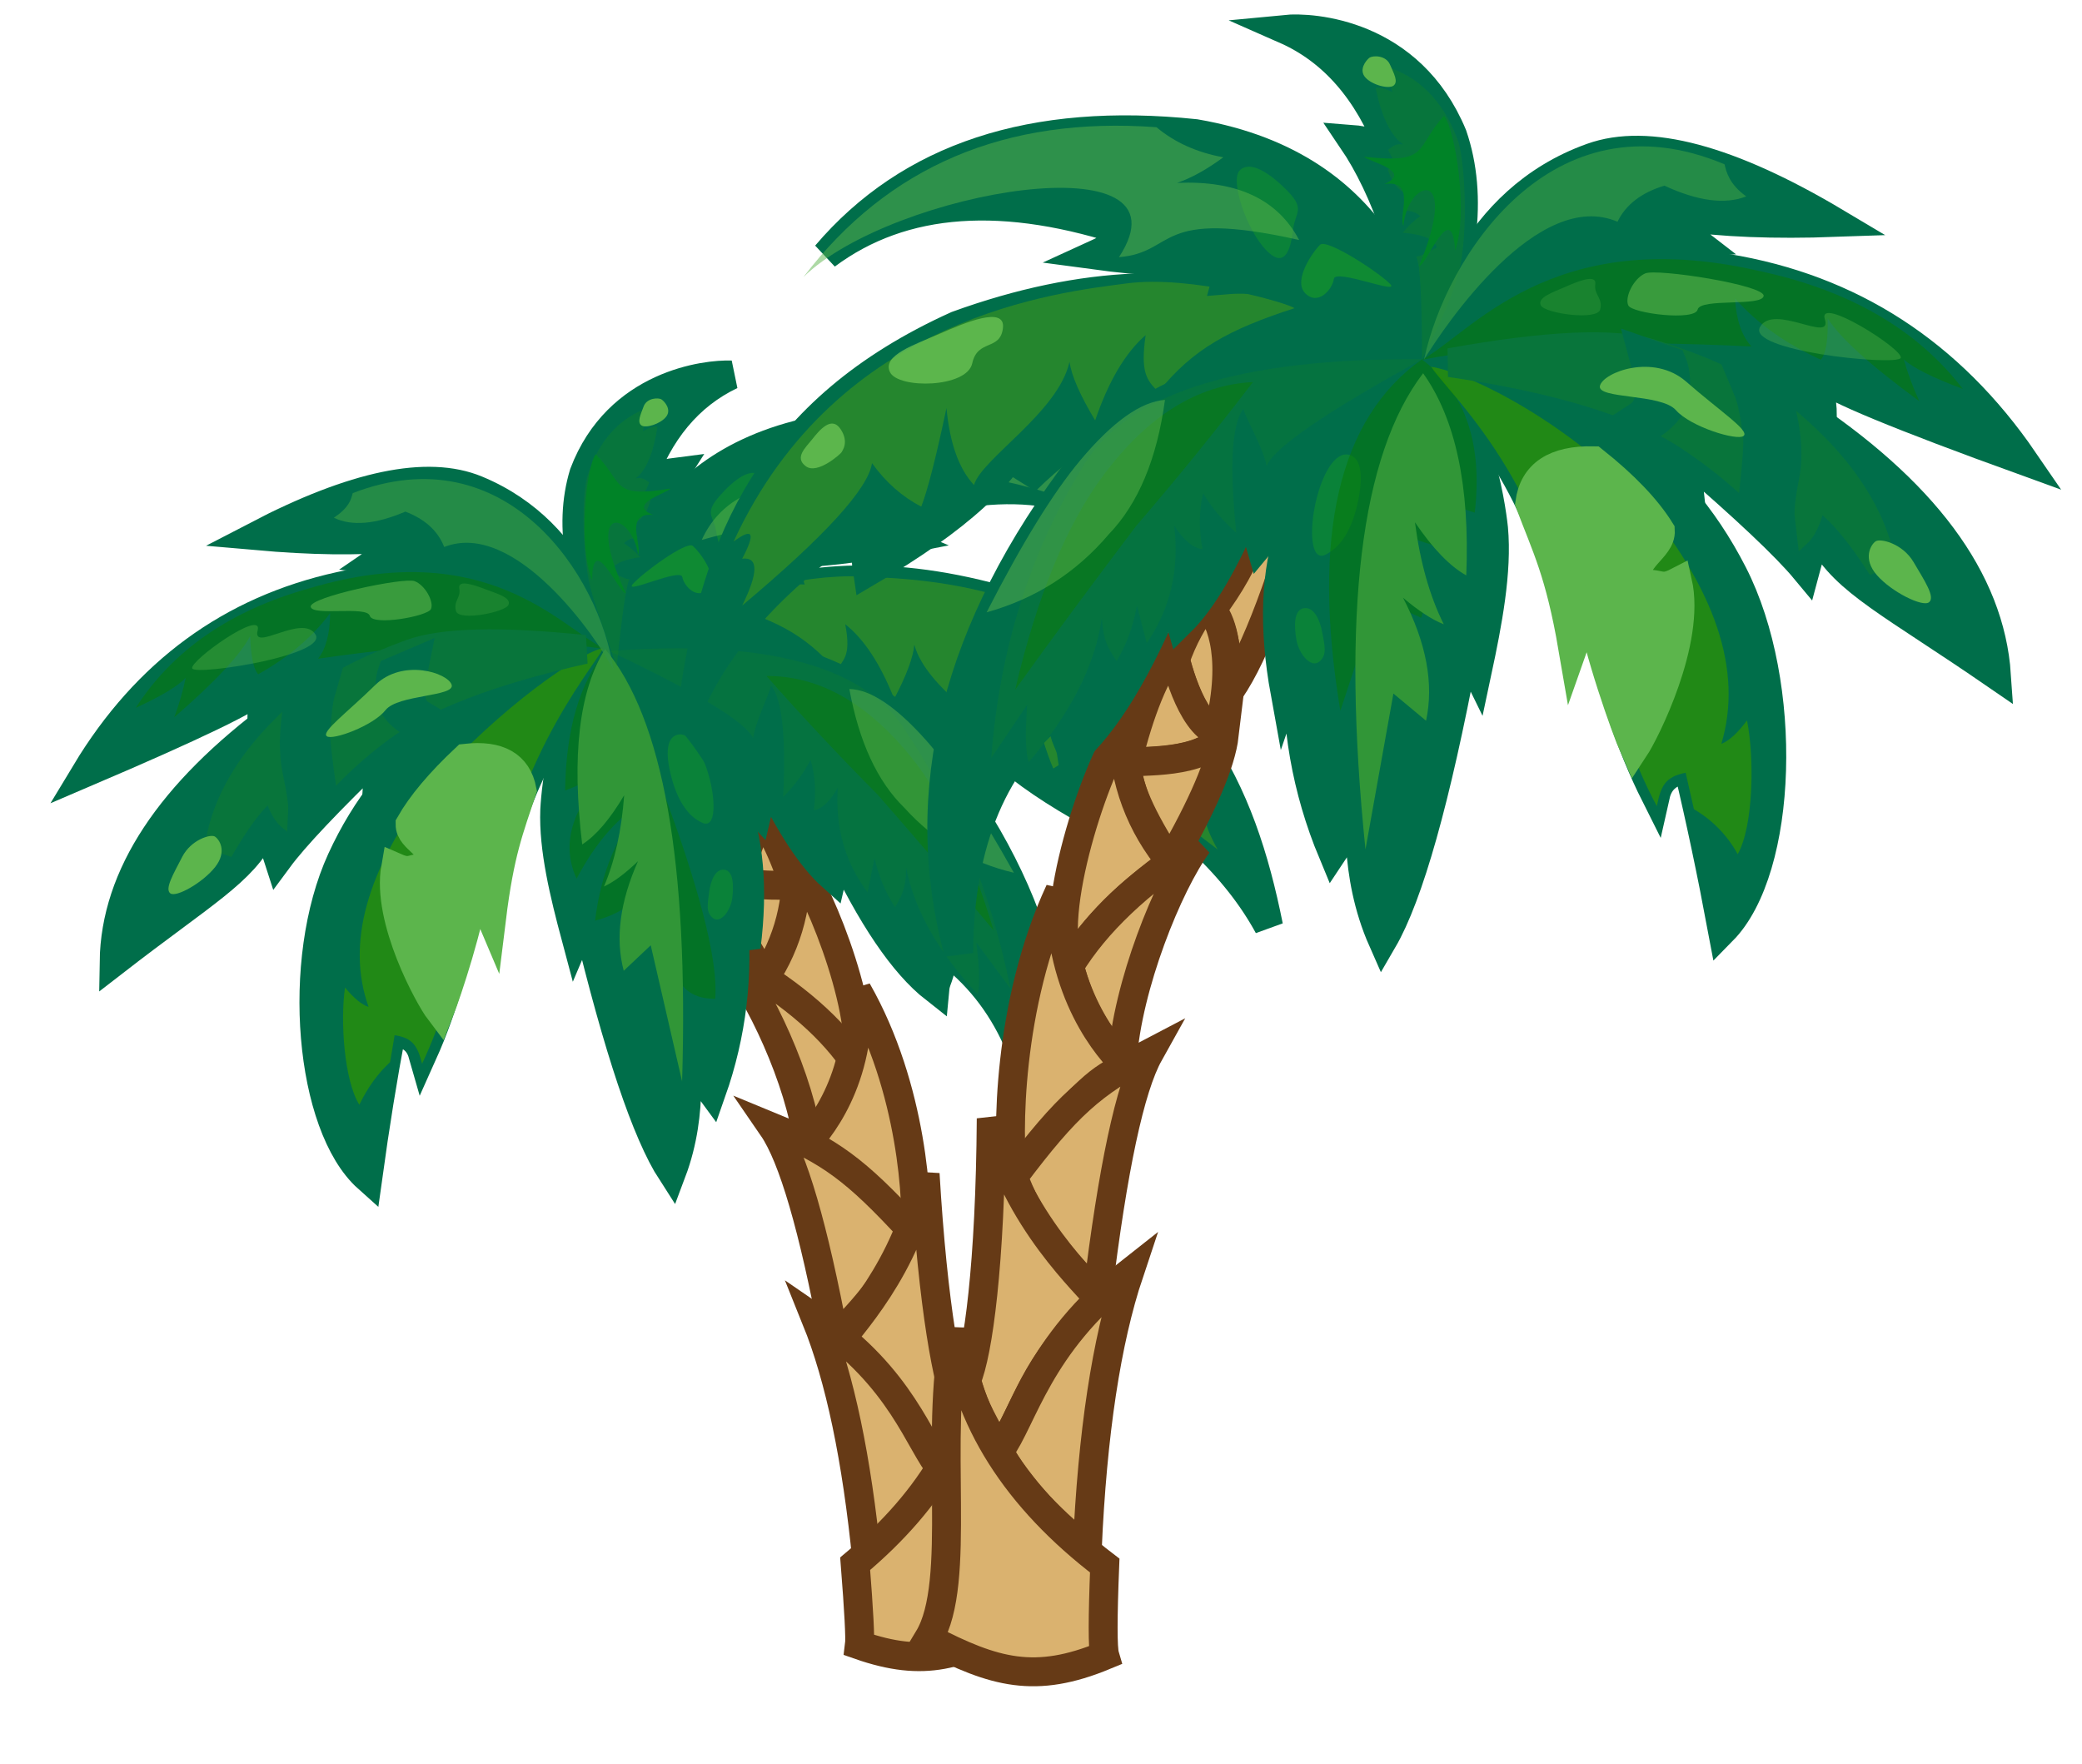 <?xml version="1.0" encoding="UTF-8"?>
<svg width="72px" height="61px" viewBox="0 0 72 61" version="1.1" xmlns="http://www.w3.org/2000/svg" xmlns:xlink="http://www.w3.org/1999/xlink">
    <title>Palm Tree</title>
    <g id="Page-1" stroke="none" stroke-width="1" fill="none" fill-rule="evenodd">
        <g id="Palm-Tree" transform="translate(1, 1)">
            <g id="Small-Palm-Tree" transform="translate(22.53, 34.515) scale(-1, 1) rotate(3) translate(-22.53, -34.515) translate(2.03, 12.015)">
                <path d="M19.366,11.526 C19.073,12.32 18.644,13.092 18.078,13.842 C18.463,14.336 18.607,15.249 18.509,16.581 C19.274,15.603 20.149,13.389 21.134,9.938 C20.519,10.76 19.93,11.29 19.366,11.526 Z" id="Path-14" stroke="#663A16" fill="#DAB26F"></path>
                <path d="M18.358,13.592 C17.962,14.129 17.654,14.733 17.436,15.404 C17.796,16.795 18.218,17.554 18.704,17.68 C19.233,15.474 18.87,14.205 18.358,13.592 Z" id="Path-21" stroke="#663A16" fill="#DAB26F"></path>
                <path d="M17.464,15.164 C16.971,15.808 16.555,16.83 16.217,18.23 C17.769,18.228 18.618,17.964 18.763,17.436 C18.035,17.36 17.561,15.742 17.464,15.164 Z" id="Path-24" stroke="#663A16" fill="#DAB26F"></path>
                <path d="M19.138,16.949 C19.034,17.841 18.469,19.204 17.442,21.038 C16.533,19.604 16.08,18.535 16.082,17.83 C16.533,17.744 18.429,17.918 19.138,16.949 Z" id="Path-25" stroke="#663A16" fill="#DAB26F"></path>
                <path d="M16.195,17.034 C15.408,18.11 13.85,22.843 14.576,24.444 C15.343,23.174 16.384,22.097 17.699,21.214 C16.73,20.013 16.229,18.62 16.195,17.034 Z" id="Path-26" stroke="#663A16" fill="#DAB26F"></path>
                <path d="M18.692,20.174 C17.743,21.421 16.446,24.544 16.295,26.817 C15.484,26.084 14.925,25.116 14.617,23.915 C15.452,22.595 16.81,21.348 18.692,20.174 Z" id="Path-27" stroke="#663A16" fill="#DAB26F"></path>
                <path d="M14.331,21.562 C12.59,25.024 12.6,29.076 12.782,30.25 C15.369,27.404 15.61,27.359 16.522,26.894 C15.943,26.39 14.323,24.684 14.331,21.562 Z" id="Path-28" stroke="#663A16" fill="#DAB26F"></path>
                <path d="M17.493,26.136 C16.849,27.186 16.267,29.656 15.747,33.546 C14.297,32.287 13.35,31.076 12.908,29.915 C14.707,27.741 15.582,27.042 17.493,26.136 Z" id="Path-29" stroke="#663A16" fill="#DAB26F"></path>
                <path d="M12.315,28.014 C12.286,32.599 11.913,35.389 11.556,36.248 C11.773,37.011 11.844,37.177 12.558,38.489 C13.546,36.887 13.423,36.055 15.631,33.714 C15.339,33.276 13.055,31.229 12.315,28.014 Z" id="Path-30" stroke="#663A16" fill="#DAB26F"></path>
                <path d="M16.339,32.836 C15.627,34.906 15.19,37.716 15.026,41.268 C13.693,40.219 12.773,39.222 12.265,38.277 C13.023,37.269 13.469,35.027 16.339,32.836 Z" id="Path-31" stroke="#663A16" fill="#DAB26F"></path>
                <path d="M10.685,33.949 C9.98,37.39 10.926,41.854 9.833,43.637 C11.936,44.714 13.232,45.068 15.436,44.167 C15.393,43.934 15.393,42.995 15.436,41.349 C12.618,39.229 11.034,36.762 10.685,33.949 Z" id="Path-32" stroke="#663A16" fill="#DAB26F"></path>
                <path d="M22.673,9.613 C20.748,8.469 19.233,7.7 18.126,7.307 C18.38,7.651 18.513,7.928 18.526,8.138 C15.41,6.992 11.925,7.127 8.072,8.545 C2.334,11.174 0.703,15.318 0.006,20.082 C1.004,17.996 2.826,16.079 5.47,14.333 C5.272,14.907 5.224,15.535 5.327,16.214 C8.09,14.574 9.701,13.081 10.159,11.736 C10.344,12.291 10.344,12.841 10.159,13.385 C13.191,10.342 17.362,9.085 22.673,9.613 Z" id="Path-9" stroke="#006E4A" fill="#006E4A"></path>
                <path d="M13.501,7.266 C15.519,7.065 18.375,7.771 18.52,7.913 C16.527,8.566 15.532,9.128 14.463,10.481 C14.24,10.103 13.916,10.044 14.08,8.887 C13.456,9.435 12.936,10.323 12.523,11.553 C12.054,10.762 11.79,10.151 11.73,9.72 C11.388,11.299 9.004,12.759 8.783,13.573 C8.319,13.073 8.035,12.272 7.933,11.168 C7.61,12.711 7.351,13.737 7.154,14.248 C6.564,13.939 6.057,13.486 5.634,12.889 C5.518,13.686 4.183,15.169 1.627,17.34 C2.13,16.304 2.13,15.816 1.627,15.876 C2.014,14.796 1.908,14.481 1.309,14.932 C4.541,7.829 11.483,7.467 13.501,7.266 Z" id="Path-11" fill-opacity="0.5" fill="#4A9E13"></path>
                <path d="M22.324,9.864 C24.077,10.975 24.439,14.706 24.447,14.778 C24.569,16.109 24.266,17.7 23.947,19.207 C23.83,18.965 23.69,18.777 23.529,18.641 C22.686,23.151 21.865,26.101 21.064,27.494 C20.147,25.4 20.41,23.37 20.371,22.898 C20.294,23.178 19.92,24.212 19.539,24.788 C18.736,22.838 18.384,20.801 18.483,18.679 L18.085,19.854 C17.722,17.836 17.785,16.122 18.274,14.714 C18.625,13.549 19.676,11.4 22.324,9.864 Z" id="Path-2" stroke="#006E4A" fill="#006E4A"></path>
                <path d="M8.367,10.272 C8.829,9.643 9.301,10.275 9.67,9.661 C10.039,9.046 8.64,9.031 7.823,9.029 C7.006,9.027 5.932,8.915 5.953,9.496 C5.974,10.077 7.905,10.902 8.367,10.272 Z" id="Oval" fill-opacity="0.75" fill="#6FC556" transform="translate(7.841, 9.759) rotate(-24) translate(-7.841, -9.759) "></path>
                <path d="M4.232,12.683 C4.271,12.671 4.624,12.685 4.779,12.212 C4.933,11.739 4.345,11.728 4.001,11.727 C3.657,11.726 3.205,11.64 3.215,12.087 C3.225,12.535 4.192,12.696 4.232,12.683 Z" id="Oval" fill-opacity="0.75" fill="#6FC556" transform="translate(4.009, 12.202) rotate(-52) translate(-4.009, -12.202) "></path>
                <path d="M19.714,15.525 C20.114,15.199 20.316,14.613 20.317,13.82 C20.318,13.027 20.158,12.351 19.718,12.352 C19.277,12.353 19.058,13.118 19.057,13.994 C19.056,14.87 19.313,15.85 19.714,15.525 Z" id="Oval" fill-opacity="0.35" fill="#1EA61C" transform="translate(19.687, 13.97) rotate(13) translate(-19.687, -13.97) "></path>
                <path d="M19.029,18.842 C19.318,18.683 19.277,18.351 19.276,17.962 C19.276,17.573 19.165,17.13 18.847,17.13 C18.528,17.129 18.457,17.64 18.457,18.07 C18.458,18.499 18.74,19.001 19.029,18.842 Z" id="Oval" fill-opacity="0.35" fill="#1EA61C" transform="translate(18.868, 18.001) rotate(-10) translate(-18.868, -18.001) "></path>
                <path d="M17.567,0.075 C19.067,0.696 20.178,1.894 20.899,3.669 C20.462,3.471 20.053,3.359 19.672,3.331 C20.755,4.835 21.521,6.981 21.968,9.772 C23.195,7.202 23.483,5.016 22.83,3.213 C21.497,0.18 18.413,-0.002 17.567,0.075 Z" id="Path" stroke="#006E4A" fill="#006E4A"></path>
                <path d="M22.435,9.771 C24.858,12.138 26.325,14.996 26.835,18.345 C27.058,17.672 27.249,17.247 27.407,17.07 C27.977,19.454 28.657,21.416 29.448,22.956 C29.559,22.474 29.906,22.2 30.488,22.133 C30.863,23.666 31.224,25.337 31.571,27.146 C33.491,25.238 33.684,19.51 31.902,16.108 C30.038,12.549 26.882,10.436 22.435,9.771 Z" id="Path-3" stroke="#006E4A" fill="#006E4A"></path>
                <path d="M34.567,15.045 C35.292,16.418 36.65,17.062 39.849,19.365 C39.702,16.404 37.718,13.612 33.896,10.989 C29.951,8.948 26.267,8.437 22.844,9.457 C24.183,9.825 26.797,10.493 28.274,11.469 C29.85,12.51 29.909,12.518 30.499,13.16 C30.461,12.745 30.428,12.494 30.4,12.408 C32.252,14.076 33.468,15.274 34.046,16.002 C34.269,15.209 34.351,15.285 34.567,15.045 Z" id="Path-4" stroke="#006E4A" fill="#006E4A" transform="translate(31.347, 14.156) rotate(-1) translate(-31.347, -14.156) "></path>
                <path d="M21.902,9.603 C22.202,8.449 23.152,4.751 26.873,3.434 C28.602,2.822 31.105,3.482 34.383,5.413 C32.48,5.481 30.877,5.419 29.573,5.226 C29.726,5.602 29.897,5.863 30.086,6.007 C28.382,6.094 27.162,6.094 26.426,6.008 C26.966,6.536 26.894,6.417 27.183,6.794 C25.101,6.432 24.436,6.45 21.902,9.603 Z" id="Path-5" stroke="#006E4A" fill="#006E4A" transform="translate(28.143, 6.408) rotate(-6) translate(-28.143, -6.408) "></path>
                <path d="M22.485,9.638 C25.645,6.906 28.127,6.11 31.455,6.661 C35.264,7.291 38.301,9.28 40.568,12.629 C36.753,11.231 34.692,10.368 34.386,10.04 C34.316,10.624 34.393,10.896 34.397,11.139 C32.85,9.646 27.62,8.152 22.485,9.638 Z" id="Path-6" stroke="#006E4A" fill="#006E4A"></path>
                <path d="M3.927,6.09 C6.457,2.961 10.19,1.67 15.127,2.215 C21.015,3.279 21.727,8.122 22.264,9.503 C19.925,7.598 17.858,6.724 16.063,6.883 C16.106,6.712 16.184,6.532 16.297,6.344 C14.905,6.379 13.493,6.294 12.061,6.09 C12.502,5.878 12.877,5.65 13.185,5.409 C9.338,4.041 6.252,4.268 3.927,6.09 Z" id="Path-7" stroke="#006E4A" fill="#006E4A"></path>
                <path d="M22.68,9.527 C17.234,8.986 14.074,10.406 11.961,12.687 C8.093,17.782 6.83,22.822 8.173,27.808 C8.189,24.357 9.267,21.808 11.406,20.16 C11.301,21.145 11.578,21.199 11.642,21.634 C12.683,20.727 13.712,19.023 14.729,16.521 C14.761,16.724 14.849,17.075 14.992,17.572 C15.662,16.906 16.35,15.731 17.054,14.046 C17.155,14.231 17.283,14.6 17.441,15.152 C19.198,13.036 18.764,11.704 22.68,9.527 Z" id="Path-8" stroke="#006E4A" fill="#006E4A"></path>
                <path d="M22.353,9.324 C23.348,10.398 23.914,11.998 24.053,14.122 C23.339,13.911 22.596,13.502 21.822,12.895 C23.709,14.365 24.374,15.796 23.816,17.187 C23.065,15.932 22.228,15.082 21.304,14.638 C22.318,15.68 22.968,17.024 23.254,18.672 C22.314,18.468 21.74,18.079 21.534,17.505 C19.756,17.755 21.822,21.452 19.247,21.588 C18.856,18.673 22.01,10.474 22.353,9.324 Z" id="Path-10" fill-opacity="0.5" fill="#077902"></path>
                <path d="M22.416,9.308 C23.388,10.695 23.77,12.931 23.561,16.016 C23.069,15.737 22.556,15.196 22.022,14.393 C22.178,15.613 22.466,16.652 22.886,17.509 C22.533,17.367 22.126,17.097 21.665,16.697 C22.364,18.074 22.594,19.326 22.355,20.454 L21.377,19.623 L20.54,24.383 C19.914,16.835 20.54,11.81 22.416,9.308 Z" id="Path-10" fill="#319637"></path>
                <path d="M22.471,9.271 C23.272,9.371 26.083,11.074 28.709,13.72 C31.056,16.508 31.897,19.015 31.232,21.242 C31.465,21.15 31.725,20.913 32.011,20.53 C32.242,21.667 32.206,23.763 31.728,24.602 C31.412,24.025 31.033,23.554 30.59,23.187 C30.474,22.674 30.405,22.367 30.384,22.265 C29.755,22.391 29.611,22.691 29.488,23.299 C28.776,21.99 28.021,19.99 27.223,17.297 C27.089,17.827 26.943,18.355 26.786,18.879 C26.22,13.486 22.951,10.043 22.471,9.271 Z" id="Path-12" fill-opacity="0.75" fill="#2D9105"></path>
                <path d="M16.893,10.533 C15.732,11.994 14.524,13.426 13.269,14.83 C11.881,16.593 10.627,18.227 9.507,19.731 C10.189,16.927 11.108,14.782 12.266,13.296 C13.638,11.534 15.181,10.613 16.893,10.533 Z" id="Path-16" fill="#047325"></path>
                <path d="M29.469,15.007 C29.501,15.559 28.6,15.744 28.749,16.572 C29.524,16.439 29.457,16.768 30.045,16.474 C30.461,18.265 29.113,21.029 28.787,21.508 C28.503,20.887 27.564,18.488 27.349,17.166 C27.163,17.465 27.137,17.558 26.827,18.411 C26.423,16.125 26.052,15.356 25.54,14.038 C25.66,13.163 26.291,12.76 27.433,12.829 C28.364,13.616 29.043,14.342 29.469,15.007 Z" id="Path-13" stroke="#5CB54C" fill="#5CB54C"></path>
                <path d="M22.271,9.387 C19.302,10.989 17.7,12.08 17.464,12.658 C17.364,12.1 16.829,11.178 16.751,10.872 C16.395,11.362 16.323,12.652 16.535,14.742 C16.125,14.375 15.788,13.965 15.522,13.511 C15.393,14.036 15.386,14.616 15.499,15.253 C15.217,15.226 14.928,14.982 14.633,14.521 C14.797,15.888 14.516,17.111 13.791,18.19 L13.491,17.015 C13.379,17.657 13.172,18.236 12.87,18.749 C12.491,18.189 12.471,17.978 12.414,17.406 C12.211,18.922 11.387,20.475 10.176,21.902 C10.078,21.615 10.062,21.019 10.128,20.114 L9.028,21.776 C9.536,18.399 10.577,15.389 12.151,12.747 C13.41,10.38 16.783,9.26 22.271,9.387 Z" id="Path-15" fill-opacity="0.2" fill="#19871C"></path>
                <path d="M25.249,3.402 C23.613,4.194 22.721,4.674 22.571,4.844 C22.508,4.68 22.167,4.408 22.117,4.318 C21.892,4.462 21.847,4.841 21.982,5.457 C21.722,5.348 21.507,5.227 21.338,5.093 C21.257,5.248 21.252,5.419 21.324,5.606 C21.145,5.598 20.962,5.526 20.774,5.39 C20.879,5.792 20.701,6.152 20.241,6.469 L20.05,6.123 C19.979,6.312 19.848,6.482 19.656,6.632 C19.415,6.467 19.403,6.405 19.366,6.237 C19.238,6.683 18.715,7.139 17.947,7.558 C17.885,7.473 17.874,7.298 17.916,7.031 L17.218,7.519 C17.203,6.432 17.694,5.5 18.693,4.724 C19.14,4.334 21.354,3.525 22.618,3.457 C23.281,3.421 24.158,3.403 25.249,3.402 Z" id="Path-15" fill-opacity="0.3" fill="#19871C" transform="translate(21.233, 5.48) rotate(107) translate(-21.233, -5.48) "></path>
                <path d="M14.054,11.132 C13.815,12.976 13.253,14.377 12.369,15.334 C11.39,16.536 10.169,17.35 8.705,17.775 C9.764,15.616 10.701,14.03 11.516,13.017 C12.484,11.815 13.329,11.187 14.054,11.132 Z" id="Path-16" fill-opacity="0.5" fill="#5CB54C"></path>
                <path d="M22.433,9.308 C24.88,8.8 28.185,8.739 32.349,9.125 C32.057,8.798 31.89,8.28 31.848,7.572 C32.491,8.356 33.355,9.016 34.441,9.552 C34.597,9.365 34.666,8.919 34.649,8.214 C35.013,8.838 35.936,9.729 37.421,10.888 C37.231,10.456 37.075,10.007 36.951,9.542 C37.229,9.813 37.823,10.129 38.733,10.492 C37.345,8.564 35.275,7.292 32.521,6.678 C26.276,5.167 23.896,8.491 22.433,9.308 Z" id="Path-17" fill="#047325"></path>
                <path d="M23.131,9.287 C26.405,9.841 28.8,10.618 30.316,11.62 C31.588,12.46 32.665,13.431 33.547,14.534 C33.773,14.326 33.932,13.909 34.025,13.284 C34.598,13.509 35.296,14.262 36.119,15.543 C35.862,14.182 35.098,12.901 33.827,11.698 C32.827,10.765 31.817,9.949 29.136,9.122 C28.032,8.778 26.03,8.833 23.131,9.287 Z" id="Path-18" stroke="#08753B" fill="#08753B"></path>
                <path d="M29.011,9.42 C29.143,9.921 29.208,10.315 29.208,10.603 C29.208,10.885 29.104,11.097 28.895,11.238 L29.287,11.464 C29.661,11.191 29.865,10.905 29.898,10.605 C29.937,10.253 29.906,9.955 29.805,9.711 L29.011,9.42 Z" id="Path-19" stroke="#006E4A" fill="#006E4A"></path>
                <path d="M21.808,9.554 C22.449,8.443 25.498,4.518 27.879,5.606 C28.127,5.061 28.596,4.677 29.285,4.455 C30.291,4.948 31.11,5.062 31.742,4.796 C31.229,4.404 31.192,4.154 31.136,3.911 C25.946,1.587 22.457,6.299 21.808,9.554 Z" id="Path-20" fill-opacity="0.75" fill="#309446" transform="translate(26.775, 6.422) rotate(-6) translate(-26.775, -6.422) "></path>
                <path d="M17.722,5.827 C18.12,5.502 18.413,5.656 18.411,4.861 C18.409,4.066 18.246,3.388 17.807,3.386 C17.367,3.385 16.666,4.861 16.668,5.739 C16.671,6.618 17.323,6.152 17.722,5.827 Z" id="Oval" fill-opacity="0.35" fill="#1EA61C" transform="translate(17.54, 4.816) rotate(-44) translate(-17.54, -4.816) "></path>
                <path d="M19.71,6.849 C19.969,6.643 20.845,8.662 20.843,8.157 C20.842,7.652 20.426,5.798 20.14,5.797 C19.854,5.796 18.769,6 18.77,6.558 C18.772,7.115 19.451,7.056 19.71,6.849 Z" id="Oval" fill-opacity="0.5" fill="#1EA61C" transform="translate(19.807, 7.017) rotate(-44) translate(-19.807, -7.017) "></path>
                <path d="M32.308,10.265 C32.413,10.567 32.497,11.068 32.563,11.768 C32.579,11.992 32.545,12.569 32.462,13.497 L33.155,14.353 C33.129,14.089 33.169,13.637 33.274,12.995 C33.378,12.353 33.329,11.583 33.125,10.684 L32.308,10.265 Z" id="Path-19" stroke="#006E4A" fill="#006E4A"></path>
                <path d="M27.35,8.062 C27.572,7.766 27.349,7.577 27.527,7.288 C27.705,6.999 27.031,6.992 26.637,6.991 C26.243,6.99 25.725,6.937 25.735,7.211 C25.746,7.484 27.127,8.358 27.35,8.062 Z" id="Oval" fill-opacity="0.2" fill="#6FC556" transform="translate(26.646, 7.554) rotate(-24) translate(-26.646, -7.554) "></path>
                <path d="M30.235,7.761 C30.458,7.465 32.078,8.49 32.256,8.201 C32.433,7.912 29.613,6.087 29.219,6.086 C28.825,6.085 28.335,6.509 28.345,6.782 C28.355,7.056 30.013,8.057 30.235,7.761 Z" id="Oval" fill-opacity="0.5" fill="#6FC556" transform="translate(30.304, 7.169) rotate(-24) translate(-30.304, -7.169) "></path>
                <path d="M36.316,10.086 C36.511,9.892 34.767,7.257 34.675,8.049 C34.584,8.841 33.441,6.942 32.76,7.46 C32.432,7.709 33.202,8.374 34.109,8.974 C35.083,9.617 36.214,10.186 36.316,10.086 Z" id="Oval" fill="#6FC556" opacity="0.3" transform="translate(34.507, 8.733) rotate(-24) translate(-34.507, -8.733) "></path>
                <path d="M22.391,2.564 C21.451,3.611 21.97,4.125 19.864,3.885 C19.983,4.036 21.436,4.353 20.507,4.768 C21.529,4.608 20.937,5.811 21.107,6.117 C21.24,4.602 22.926,4.168 21.601,7.418 C21.835,7.417 22.639,5.167 22.741,6.918 C23.164,5.712 22.752,3.029 22.391,2.564 Z" id="Path-22" fill="#008327"></path>
                <path d="M14.491,2.044 C15.025,2.603 15.704,2.958 16.527,3.11 C16.013,3.494 15.534,3.762 15.091,3.916 C16.95,3.834 18.214,4.434 18.882,5.717 C14.372,4.695 14.823,5.968 13.011,6.12 C15.43,2.371 6.669,3.537 2.838,7.064 C5.569,3.203 9.453,1.53 14.491,2.044 Z" id="Path-23" fill-opacity="0.5" fill="#5CB54C"></path>
                <path d="M20.405,1.835 C20.593,1.835 20.65,1.567 20.744,1.268 C20.838,0.969 20.533,0.707 20.401,0.699 C20.27,0.691 19.91,0.76 19.911,1.073 C19.912,1.387 20.216,1.834 20.405,1.835 Z" id="Oval" fill="#5CB54C" transform="translate(20.336, 1.266) rotate(-41) translate(-20.336, -1.266) "></path>
                <path d="M37.078,17.327 C37.33,17.328 37.405,16.738 37.53,16.08 C37.655,15.422 37.246,14.847 37.071,14.83 C36.895,14.813 36.414,14.964 36.416,15.654 C36.418,16.344 36.826,17.326 37.078,17.327 Z" id="Oval" fill="#5CB54C" transform="translate(36.985, 16.078) rotate(-41) translate(-36.985, -16.078) "></path>
                <path d="M31.113,13.065 C31.365,13.065 31.06,11.976 30.884,10.647 C30.709,9.319 29.159,8.759 28.805,9.005 C28.45,9.251 30.066,10.412 30.068,11.102 C30.07,11.791 30.862,13.064 31.113,13.065 Z" id="Oval" fill="#5CB54C" transform="translate(29.981, 11.006) rotate(-41) translate(-29.981, -11.006) "></path>
            </g>
            <g id="BIg-Palm-Tree" transform="translate(23, 0)">
                <path d="M19.33,17.532 C19.007,18.403 18.534,19.251 17.91,20.074 C18.334,20.617 18.493,21.619 18.385,23.081 C19.229,22.007 20.194,19.577 21.279,15.789 C20.601,16.692 19.951,17.272 19.33,17.532 Z" id="Path-14" stroke="#663A16" fill="#DAB26F"></path>
                <path d="M17.72,19.834 C17.258,20.423 16.899,21.086 16.644,21.822 C17.064,23.348 17.557,24.181 18.124,24.32 C18.741,21.899 18.318,20.507 17.72,19.834 Z" id="Path-21" stroke="#663A16" fill="#DAB26F"></path>
                <path d="M16.576,21.449 C15.945,22.27 15.414,23.571 14.981,25.353 C16.967,25.351 18.052,25.014 18.238,24.343 C17.307,24.245 16.701,22.185 16.576,21.449 Z" id="Path-24" stroke="#663A16" fill="#DAB26F"></path>
                <path d="M18.338,24.423 C18.224,25.38 17.599,26.844 16.463,28.813 C15.459,27.274 14.958,26.126 14.96,25.368 C15.458,25.276 17.554,25.463 18.338,24.423 Z" id="Path-25" stroke="#663A16" fill="#DAB26F"></path>
                <path d="M14.825,24.261 C13.931,25.444 12.164,30.642 12.987,32.4 C13.858,31.005 15.039,29.823 16.531,28.852 C15.432,27.533 14.863,26.003 14.825,24.261 Z" id="Path-26" stroke="#663A16" fill="#DAB26F"></path>
                <path d="M17.423,28.188 C16.39,29.592 14.979,33.108 14.813,35.669 C13.931,34.843 13.322,33.753 12.987,32.4 C13.896,30.914 15.375,29.51 17.423,28.188 Z" id="Path-27" stroke="#663A16" fill="#DAB26F"></path>
                <path d="M12.648,29.81 C10.826,33.736 10.837,38.332 11.027,39.662 C13.735,36.435 13.987,36.383 14.942,35.856 C14.336,35.285 12.64,33.351 12.648,29.81 Z" id="Path-28" stroke="#663A16" fill="#DAB26F"></path>
                <path d="M15.737,35.428 C15.078,36.61 14.483,39.393 13.952,43.776 C12.468,42.357 11.5,40.994 11.048,39.685 C12.887,37.236 13.783,36.448 15.737,35.428 Z" id="Path-29" stroke="#663A16" fill="#DAB26F"></path>
                <path d="M10.279,37.675 C10.246,42.717 9.826,45.786 9.423,46.729 C9.668,47.568 9.748,47.752 10.553,49.194 C11.667,47.432 11.529,46.518 14.018,43.943 C13.689,43.462 11.113,41.211 10.279,37.675 Z" id="Path-30" stroke="#663A16" fill="#DAB26F"></path>
                <path d="M15.046,43.023 C14.261,45.371 13.778,48.558 13.598,52.587 C12.128,51.398 11.113,50.267 10.553,49.194 C11.39,48.051 11.882,45.508 15.046,43.023 Z" id="Path-31" stroke="#663A16" fill="#DAB26F"></path>
                <path d="M9.037,44.974 C8.271,48.77 9.299,53.694 8.111,55.66 C10.397,56.848 11.807,57.238 14.204,56.245 C14.131,55.997 14.131,54.961 14.204,53.136 C11.139,50.797 9.417,48.077 9.037,44.974 Z" id="Path-32" stroke="#663A16" fill="#DAB26F"></path>
                <path d="M25.57,11.439 C23.398,10.167 21.689,9.312 20.441,8.874 C20.727,9.257 20.877,9.566 20.892,9.799 C17.376,8.524 13.445,8.675 9.098,10.252 C2.625,13.175 0.786,17.783 0,23.081 C1.126,20.761 3.18,18.63 6.164,16.687 C5.94,17.327 5.886,18.024 6.002,18.78 C9.119,16.956 10.936,15.296 11.453,13.799 C11.661,14.417 11.661,15.028 11.453,15.633 C14.873,12.25 19.579,10.852 25.57,11.439 Z" id="Path-9" stroke="#006E4A" fill="#006E4A"></path>
                <path d="M14.956,8.801 C17.211,8.5 20.603,9.501 20.765,9.658 C18.532,10.38 17.259,11.056 16.061,12.552 C15.648,12.147 15.434,11.868 15.619,10.589 C14.919,11.195 14.337,12.177 13.873,13.538 C13.348,12.663 13.052,11.987 12.986,11.511 C12.602,13.257 9.931,14.872 9.684,15.772 C9.164,15.219 8.846,14.333 8.731,13.112 C8.37,14.818 8.079,15.954 7.859,16.519 C7.198,16.177 6.63,15.676 6.156,15.015 C6.026,15.897 4.529,17.538 1.666,19.94 C2.23,18.794 2.23,18.254 1.666,18.32 C2.139,17.426 2.04,17.229 1.369,17.727 C4.989,9.87 12.701,9.102 14.956,8.801 Z" id="Path-11" fill-opacity="0.5" fill="#4A9E13"></path>
                <path d="M25.243,11.759 C27.229,13.005 27.64,17.186 27.649,17.268 C27.787,18.759 27.443,20.543 27.083,22.232 C26.95,21.96 26.792,21.749 26.608,21.597 C25.654,26.651 24.723,29.959 23.815,31.519 C22.777,29.172 23.074,26.898 23.031,26.368 C22.943,26.682 22.52,27.841 22.088,28.487 C21.178,26.301 20.779,24.018 20.891,21.639 L20.441,22.957 C20.029,20.694 20.1,18.774 20.654,17.196 C21.052,15.889 22.243,13.481 25.243,11.759 Z" id="Path-2" stroke="#006E4A" fill="#006E4A"></path>
                <path d="M9.438,11.857 C9.956,11.154 10.49,11.864 10.903,11.177 C11.316,10.49 9.741,10.468 8.821,10.463 C7.9,10.458 6.69,10.328 6.716,10.979 C6.742,11.63 8.92,12.56 9.438,11.857 Z" id="Oval" fill-opacity="0.75" fill="#6FC556" transform="translate(8.843, 11.279) rotate(-24) translate(-8.843, -11.279) "></path>
                <path d="M4.773,15.045 C4.818,15.031 5.214,15.049 5.385,14.518 C5.556,13.987 4.896,13.972 4.51,13.969 C4.125,13.966 3.617,13.868 3.63,14.37 C3.643,14.873 4.729,15.059 4.773,15.045 Z" id="Oval" fill-opacity="0.75" fill="#6FC556" transform="translate(4.521, 14.503) rotate(-52) translate(-4.521, -14.503) "></path>
                <path d="M22.23,18.219 C22.682,17.853 22.911,17.198 22.914,16.311 C22.917,15.424 22.737,14.668 22.241,14.669 C21.744,14.671 21.495,15.528 21.492,16.508 C21.489,17.488 21.777,18.584 22.23,18.219 Z" id="Oval" fill-opacity="0.35" fill="#1EA61C" transform="translate(22.203, 16.48) rotate(13) translate(-22.203, -16.48) "></path>
                <path d="M21.462,21.928 C21.788,21.751 21.741,21.379 21.74,20.944 C21.738,20.51 21.612,20.014 21.254,20.013 C20.895,20.012 20.815,20.583 20.816,21.063 C20.817,21.544 21.137,22.106 21.462,21.928 Z" id="Oval" fill-opacity="0.35" fill="#1EA61C" transform="translate(21.279, 20.987) rotate(-10) translate(-21.279, -20.987) "></path>
                <path d="M20.441,0.015 C22.092,0.741 23.315,2.141 24.109,4.216 C23.628,3.985 23.178,3.853 22.759,3.821 C23.951,5.578 24.793,8.088 25.285,11.349 C26.637,8.346 26.953,5.79 26.234,3.682 C24.768,0.138 21.373,-0.076 20.441,0.015 Z" id="Path" stroke="#006E4A" fill="#006E4A"></path>
                <path d="M25.592,11.759 C28.239,14.405 29.84,17.6 30.397,21.344 C30.641,20.591 30.849,20.116 31.022,19.919 C31.644,22.584 32.386,24.777 33.25,26.499 C33.371,25.961 33.75,25.654 34.386,25.579 C34.796,27.293 35.19,29.161 35.568,31.183 C37.665,29.051 37.875,22.647 35.929,18.843 C33.894,14.864 30.448,12.503 25.592,11.759 Z" id="Path-3" stroke="#006E4A" fill="#006E4A"></path>
                <path d="M38.985,17.683 C39.803,19.218 41.334,19.938 44.942,22.514 C44.776,19.203 42.538,16.081 38.226,13.146 C33.778,10.863 29.623,10.291 25.763,11.431 C27.273,11.843 30.22,12.591 31.887,13.682 C33.665,14.847 33.731,14.855 34.396,15.574 C34.354,15.109 34.316,14.828 34.284,14.732 C36.374,16.599 37.745,17.938 38.397,18.752 C38.648,17.866 38.74,17.951 38.985,17.683 Z" id="Path-4" stroke="#006E4A" fill="#006E4A" transform="translate(35.352, 16.688) rotate(-1) translate(-35.352, -16.688) "></path>
                <path d="M25.471,11.439 C25.807,10.131 26.872,5.938 31.05,4.445 C32.99,3.751 35.801,4.5 39.481,6.692 C37.345,6.769 35.545,6.697 34.081,6.478 C34.253,6.905 34.445,7.201 34.657,7.364 C32.745,7.462 31.375,7.462 30.548,7.364 C31.155,7.963 31.074,7.828 31.399,8.256 C29.062,7.844 28.314,7.864 25.471,11.439 Z" id="Path-5" stroke="#006E4A" fill="#006E4A"></path>
                <path d="M25.57,11.598 C29.138,8.549 31.941,7.661 35.698,8.275 C40,8.978 43.43,11.198 45.989,14.934 C41.682,13.375 39.355,12.412 39.008,12.046 C38.93,12.697 39.017,13 39.021,13.271 C37.275,11.606 31.368,9.939 25.57,11.598 Z" id="Path-6" stroke="#006E4A" fill="#006E4A"></path>
                <path d="M4.571,7.817 C7.455,4.428 11.711,3.03 17.337,3.62 C24.048,4.773 24.859,10.017 25.471,11.513 C22.806,9.449 20.45,8.504 18.404,8.676 C18.453,8.49 18.542,8.295 18.67,8.092 C17.084,8.13 15.475,8.038 13.842,7.817 C14.346,7.587 14.773,7.341 15.124,7.079 C10.739,5.597 7.221,5.843 4.571,7.817 Z" id="Path-7" stroke="#006E4A" fill="#006E4A"></path>
                <path d="M25.471,11.513 C19.346,10.908 15.791,12.496 13.414,15.046 C9.063,20.742 7.643,26.378 9.153,31.952 C9.171,28.093 10.383,25.243 12.79,23.402 C12.672,24.503 12.984,24.563 13.056,25.049 C14.226,24.035 15.383,22.13 16.528,19.333 C16.564,19.56 16.662,19.951 16.823,20.508 C17.578,19.763 18.351,18.449 19.143,16.565 C19.256,16.772 19.401,17.184 19.578,17.801 C21.554,15.436 21.066,13.947 25.471,11.513 Z" id="Path-8" stroke="#006E4A" fill="#006E4A"></path>
                <path d="M25.173,11.427 C26.669,12.563 27.278,14.329 27,16.727 C26.243,16.499 25.454,16.056 24.633,15.399 C24.873,16.398 25.316,17.248 25.962,17.95 C25.419,17.834 24.793,17.613 24.083,17.286 C25.159,18.413 25.513,19.438 25.145,20.361 L23.64,19.682 L22.352,23.579 C21.346,17.526 22.287,13.476 25.173,11.427 Z" id="Path-10" fill-opacity="0.5" fill="#077902"></path>
                <path d="M25.214,11.907 C26.335,13.477 26.833,15.808 26.707,18.897 C26.14,18.582 25.548,17.969 24.932,17.06 C25.112,18.442 25.444,19.618 25.929,20.588 C25.521,20.428 25.052,20.121 24.52,19.669 C25.327,21.228 25.592,22.646 25.316,23.923 L24.187,22.983 L23.221,28.373 C22.385,20.229 23.049,14.74 25.214,11.907 Z" id="Path-10" fill="#319637"></path>
                <path d="M25.495,11.684 C26.406,11.797 29.668,13.169 32.658,16.176 C35.329,19.343 36.286,22.191 35.528,24.722 C35.795,24.618 36.09,24.348 36.415,23.913 C36.678,25.205 36.637,27.586 36.093,28.539 C35.734,27.884 35.229,27.365 34.579,26.982 C34.412,26.257 34.317,25.837 34.293,25.721 C33.577,25.864 33.437,26.184 33.297,26.876 C32.486,25.389 31.709,23.177 30.965,20.24 C30.733,20.753 30.528,21.307 30.349,21.904 C29.705,15.776 26.041,12.561 25.495,11.684 Z" id="Path-12" fill-opacity="0.75" fill="#2D9105"></path>
                <path d="M19.33,12.212 C18.037,13.902 16.692,15.559 15.295,17.182 C13.749,19.222 12.353,21.112 11.106,22.852 C11.865,19.608 12.889,17.127 14.178,15.409 C15.706,13.37 17.423,12.305 19.33,12.212 Z" id="Path-16" fill="#047325"></path>
                <path d="M33.418,17.35 C33.454,17.984 32.402,18.285 32.568,19.236 C33.433,19.084 33.359,19.462 34.014,19.123 C34.478,21.183 32.884,24.325 32.521,24.876 C32.204,24.161 31.247,21.439 31.007,19.919 C30.799,20.262 30.736,20.425 30.391,21.405 C29.94,18.778 29.473,17.914 28.902,16.399 C29.036,15.392 29.771,14.904 31.106,14.933 C32.172,15.78 32.943,16.586 33.418,17.35 Z" id="Path-13" stroke="#5CB54C" fill="#5CB54C"></path>
                <path d="M25.184,11.421 C21.862,13.243 20.068,14.475 19.802,15.115 C19.689,14.497 19.085,13.476 18.997,13.137 C18.595,13.68 18.514,15.108 18.753,17.423 C18.291,17.017 17.909,16.563 17.609,16.06 C17.464,16.641 17.456,17.284 17.584,17.989 C17.265,17.959 16.939,17.689 16.606,17.178 C16.791,18.693 16.475,20.047 15.656,21.242 L15.317,19.94 C15.191,20.652 14.957,21.292 14.616,21.861 C14.189,21.241 14.166,21.007 14.102,20.374 C13.873,22.052 12.942,23.773 11.575,25.353 C11.465,25.035 11.447,24.375 11.521,23.372 L10.279,25.213 C10.56,21.518 11.588,18.207 13.365,15.281 C14.786,12.658 18.726,11.372 25.184,11.421 Z" id="Path-15" fill-opacity="0.2" fill="#19871C"></path>
                <path d="M29.318,4.429 C27.258,5.058 26.145,5.469 25.978,5.66 C25.907,5.474 25.525,5.167 25.469,5.065 C25.217,5.227 25.167,5.655 25.321,6.348 C25.029,6.226 24.788,6.089 24.599,5.937 C24.508,6.111 24.503,6.303 24.585,6.515 C24.384,6.505 24.179,6.423 23.968,6.27 C24.087,6.724 23.889,7.129 23.375,7.484 L23.16,7.094 C23.081,7.307 22.935,7.498 22.721,7.667 C22.451,7.48 22.436,7.41 22.395,7.22 C22.253,7.723 21.669,8.236 20.81,8.706 C20.74,8.61 20.728,8.412 20.774,8.112 L19.994,8.66 C19.975,7.434 20.522,6.385 21.637,5.513 C22.137,5.076 24.613,4.17 26.027,4.096 C26.769,4.058 27.866,4.169 29.318,4.429 Z" id="Path-15" fill-opacity="0.3" fill="#19871C" transform="translate(24.656, 6.397) rotate(107) translate(-24.656, -6.397) "></path>
                <path d="M16.287,12.828 C16.011,14.868 15.363,16.417 14.344,17.475 C13.216,18.805 11.807,19.704 10.119,20.174 C11.34,17.787 12.421,16.033 13.361,14.913 C14.476,13.584 15.452,12.889 16.287,12.828 Z" id="Path-16" fill-opacity="0.5" fill="#5CB54C"></path>
                <path d="M25.162,11.443 C27.962,10.898 31.765,10.744 36.572,10.981 C36.238,10.63 36.046,10.075 35.998,9.315 C36.734,10.157 37.723,10.865 38.966,11.439 C39.144,11.239 39.224,10.761 39.204,10.004 C39.62,10.674 40.678,11.63 42.376,12.874 C42.159,12.41 41.98,11.928 41.838,11.429 C42.156,11.719 42.836,12.059 43.878,12.449 C42.29,10.379 39.92,9.015 36.769,8.356 C29.622,6.734 26.836,10.567 25.162,11.443 Z" id="Path-17" fill="#047325"></path>
                <path d="M26.147,11.539 C29.934,12.093 32.697,12.945 34.434,14.097 C35.892,15.063 37.127,16.181 38.138,17.449 C38.397,17.21 38.58,16.73 38.686,16.011 C39.343,16.27 40.143,17.136 41.087,18.61 C40.792,17.045 39.916,15.571 38.459,14.187 C37.313,13.114 36.155,12.175 33.082,11.224 C31.817,10.829 29.505,10.934 26.147,11.539 Z" id="Path-18" stroke="#08753B" fill="#08753B"></path>
                <path d="M32.787,11.147 C32.956,11.768 33.041,12.257 33.041,12.613 C33.041,12.963 32.906,13.225 32.637,13.4 L33.142,13.68 C33.625,13.342 33.887,12.988 33.93,12.616 C33.98,12.18 33.94,11.81 33.811,11.507 L32.787,11.147 Z" id="Path-19" stroke="#006E4A" fill="#006E4A"></path>
                <path d="M25.247,11.433 C25.986,10.228 29.191,5.488 31.937,6.668 C32.222,6.078 32.762,5.662 33.557,5.42 C34.717,5.956 35.661,6.08 36.389,5.791 C35.797,5.367 35.703,4.945 35.638,4.682 C29.655,2.16 25.995,7.903 25.247,11.433 Z" id="Path-20" fill-opacity="0.75" fill="#309446"></path>
                <path d="M19.989,7.378 C20.435,7.014 20.765,7.189 20.759,6.296 C20.752,5.403 20.566,4.641 20.073,4.637 C19.58,4.634 18.798,6.288 18.805,7.274 C18.813,8.26 19.543,7.741 19.989,7.378 Z" id="Oval" fill-opacity="0.35" fill="#1EA61C" transform="translate(19.782, 6.24) rotate(-44) translate(-19.782, -6.24) "></path>
                <path d="M22.23,8.513 C22.52,8.283 23.513,10.554 23.509,9.987 C23.505,9.42 23.03,7.336 22.708,7.333 C22.387,7.331 21.169,7.555 21.173,8.181 C21.178,8.808 21.94,8.744 22.23,8.513 Z" id="Oval" fill-opacity="0.5" fill="#1EA61C" transform="translate(22.341, 8.706) rotate(-44) translate(-22.341, -8.706) "></path>
                <path d="M36.444,12.476 C36.583,12.806 36.695,13.353 36.782,14.118 C36.803,14.364 36.759,14.993 36.649,16.008 L37.568,16.943 C37.534,16.655 37.587,16.16 37.726,15.459 C37.865,14.758 37.799,13.916 37.529,12.934 L36.444,12.476 Z" id="Path-19" stroke="#006E4A" fill="#006E4A"></path>
                <path d="M31.177,10.07 C31.426,9.739 31.174,9.527 31.374,9.204 C31.573,8.881 30.814,8.87 30.37,8.868 C29.926,8.866 29.343,8.805 29.355,9.111 C29.368,9.417 30.927,10.4 31.177,10.07 Z" id="Oval" fill-opacity="0.2" fill="#6FC556" transform="translate(30.381, 9.499) rotate(-24) translate(-30.381, -9.499) "></path>
                <path d="M34.433,9.73 C34.682,9.399 36.51,10.553 36.709,10.229 C36.909,9.906 33.726,7.853 33.283,7.851 C32.839,7.848 32.288,8.321 32.3,8.627 C32.313,8.933 34.183,10.061 34.433,9.73 Z" id="Oval" fill-opacity="0.5" fill="#6FC556" transform="translate(34.509, 9.069) rotate(-24) translate(-34.509, -9.069) "></path>
                <path d="M41.289,12.338 C41.509,12.122 39.535,9.164 39.435,10.051 C39.334,10.938 38.041,8.807 37.276,9.384 C36.907,9.663 37.777,10.41 38.8,11.085 C39.899,11.809 41.175,12.449 41.289,12.338 Z" id="Oval" fill="#6FC556" opacity="0.3" transform="translate(39.248, 10.817) rotate(-24) translate(-39.248, -10.817) "></path>
                <path d="M25.938,3.005 C24.91,4.126 25.477,4.676 23.173,4.42 C23.304,4.581 24.893,4.921 23.877,5.365 C24.994,5.194 24.347,6.48 24.533,6.809 C24.678,5.187 26.523,4.722 25.073,8.201 C25.329,8.199 26.209,5.792 26.321,7.665 C26.783,6.375 26.333,3.504 25.938,3.005 Z" id="Path-22" fill="#008327"></path>
                <path d="M15.994,3.399 C16.62,3.925 17.39,4.272 18.305,4.439 C17.733,4.86 17.201,5.155 16.708,5.324 C18.776,5.233 20.183,5.892 20.926,7.298 C15.908,6.178 16.712,7.727 14.696,7.893 C17.388,3.782 6.839,5.593 3.786,8.579 C6.711,4.743 10.781,3.016 15.994,3.399 Z" id="Path-23" fill-opacity="0.5" fill="#5CB54C"></path>
                <path d="M23.799,2.165 C24.01,2.166 24.073,1.865 24.177,1.53 C24.282,1.195 23.938,0.9 23.79,0.89 C23.642,0.881 23.238,0.956 23.241,1.308 C23.243,1.66 23.587,2.163 23.799,2.165 Z" id="Oval" fill="#5CB54C" transform="translate(23.719, 1.527) rotate(-41) translate(-23.719, -1.527) "></path>
                <path d="M41.822,20.24 C42.105,20.242 42.187,19.58 42.324,18.842 C42.462,18.104 42,17.458 41.802,17.437 C41.605,17.417 41.065,17.585 41.071,18.359 C41.076,19.133 41.539,20.238 41.822,20.24 Z" id="Oval" fill="#5CB54C" transform="translate(41.71, 18.838) rotate(-41) translate(-41.71, -18.838) "></path>
                <path d="M35.095,15.481 C35.377,15.483 35.029,14.259 34.826,12.767 C34.622,11.274 32.878,10.639 32.481,10.913 C32.084,11.188 33.905,12.499 33.91,13.273 C33.916,14.047 34.812,15.479 35.095,15.481 Z" id="Oval" fill="#5CB54C" transform="translate(33.813, 13.166) rotate(-41) translate(-33.813, -13.166) "></path>
            </g>
        </g>
    </g>
</svg>